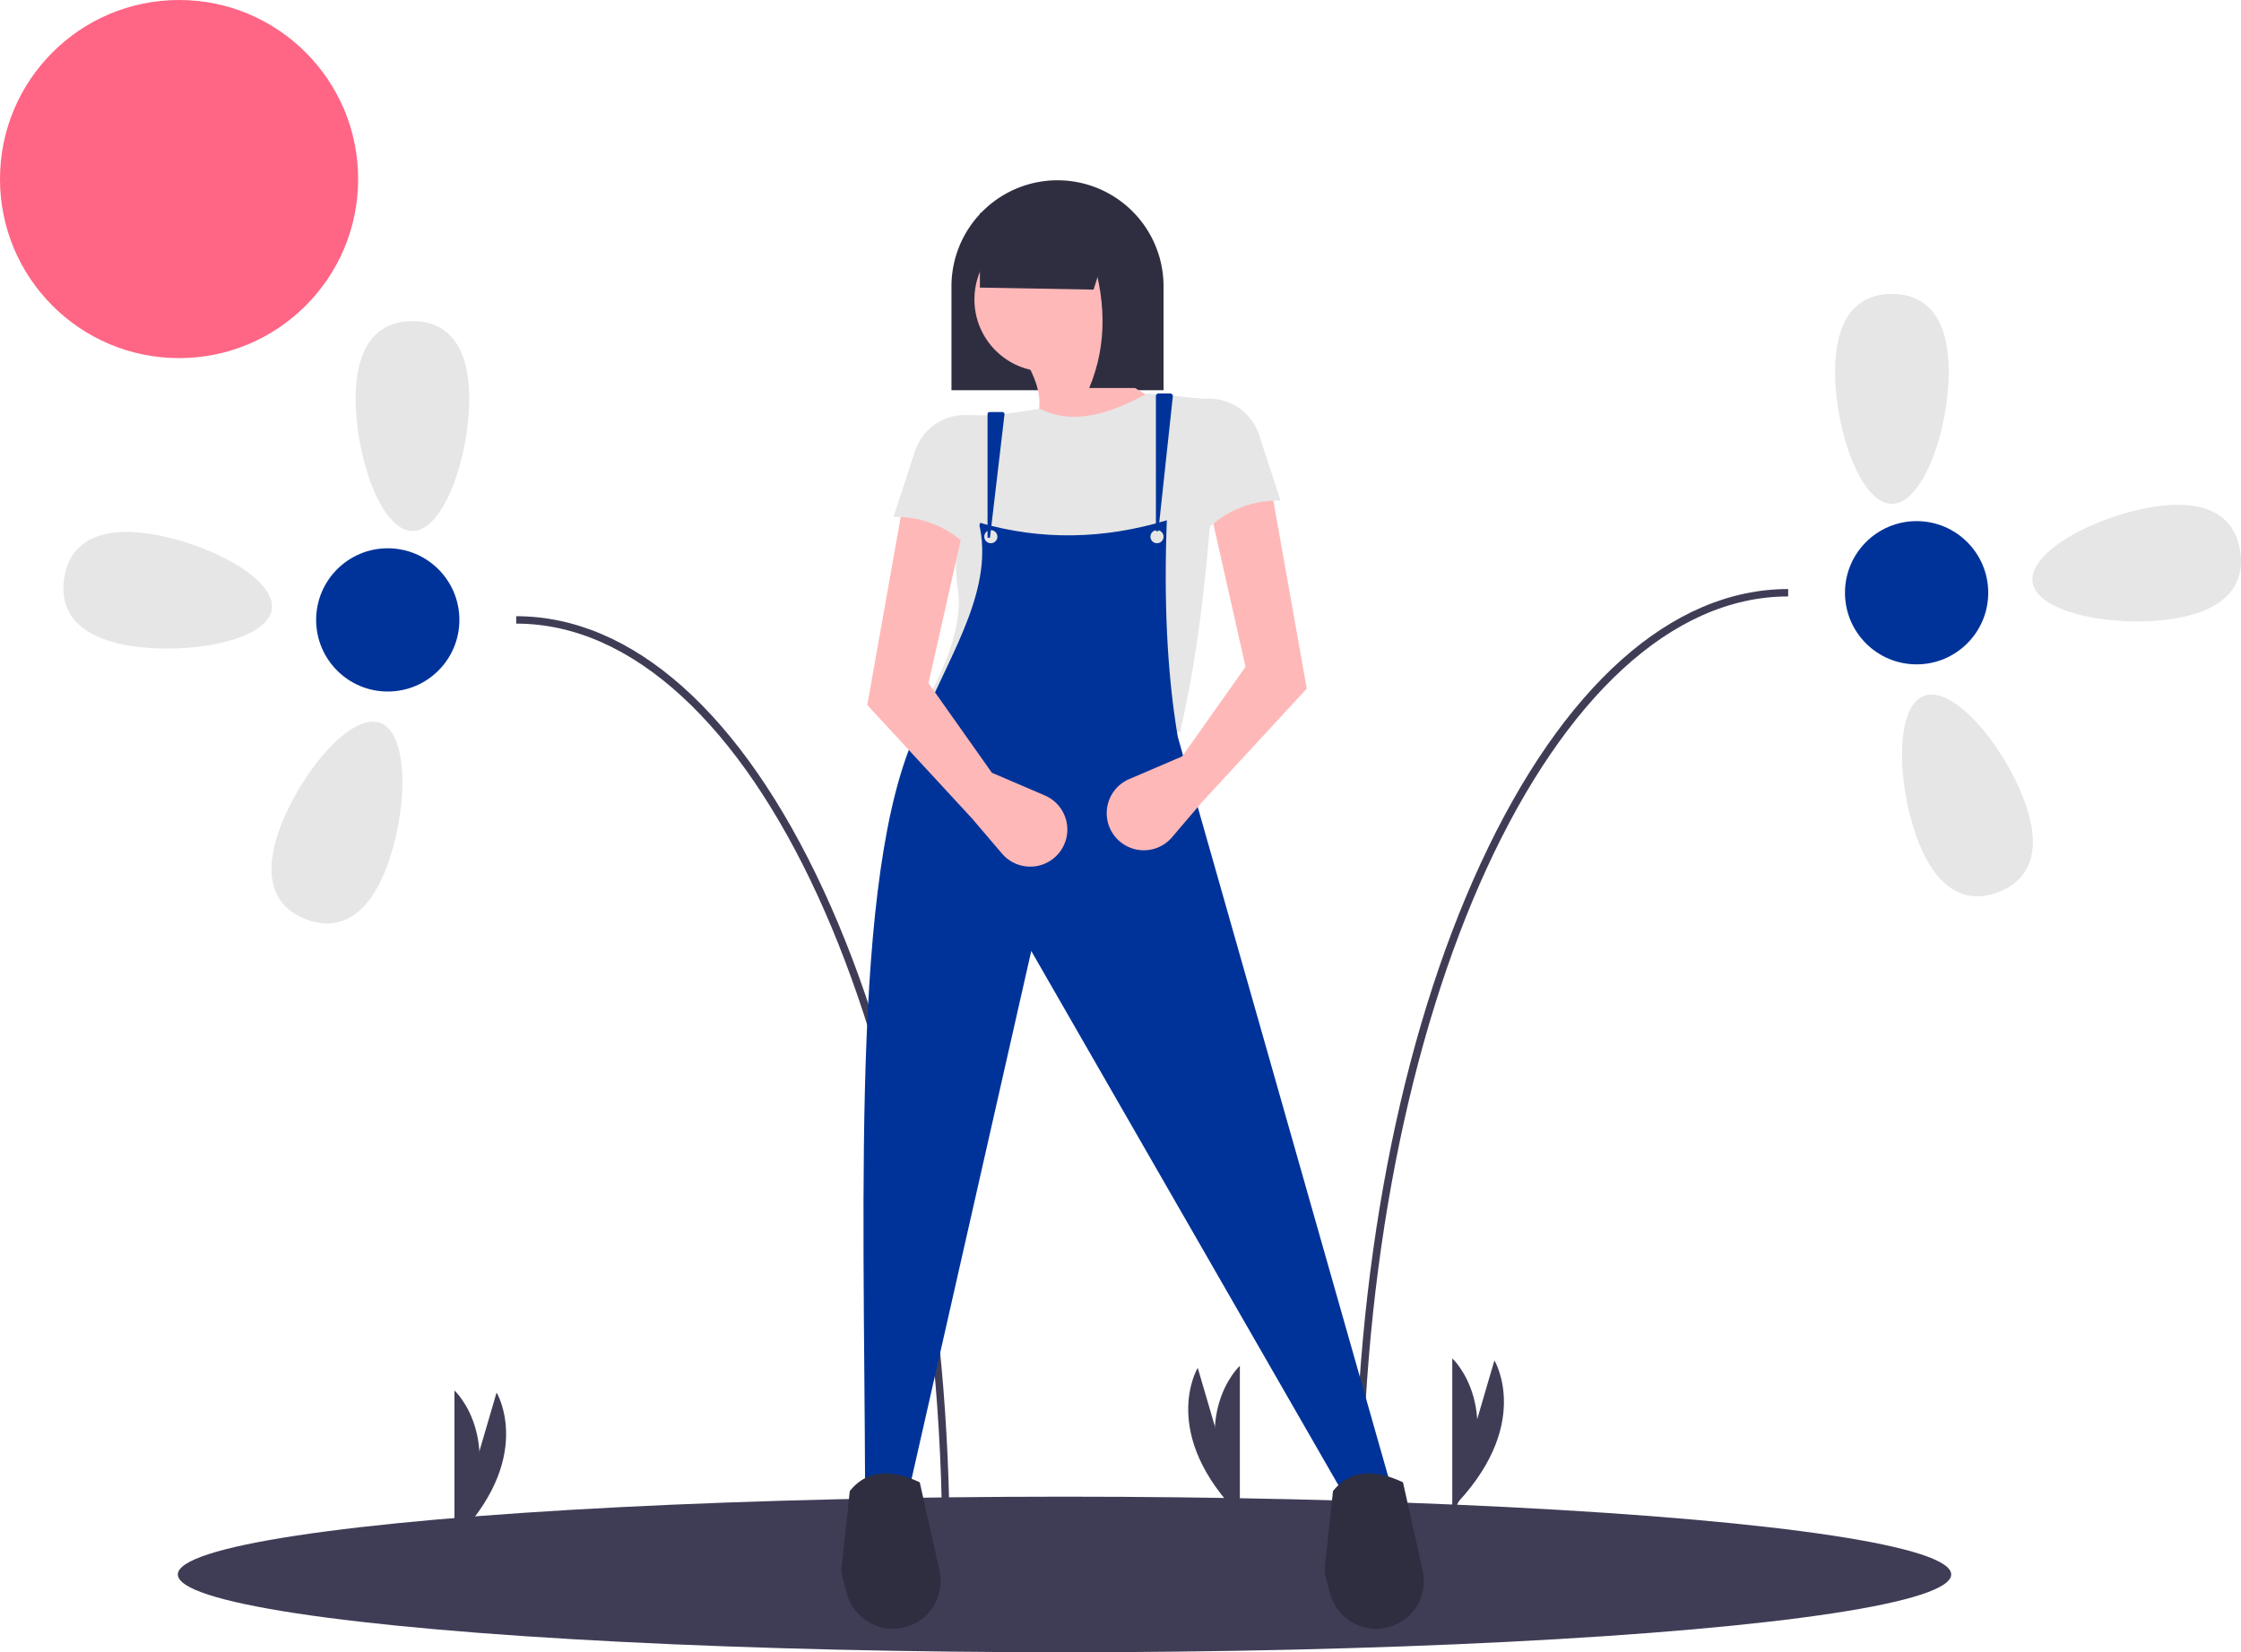 <svg id="a31549b3-35b0-456f-b94a-9d2cacde86e9" data-name="Layer 1" xmlns="http://www.w3.org/2000/svg" width="907.342" height="669" viewBox="0 0 907.342 669"><circle cx="72.5" cy="72.5" r="72.5" fill="#ff6584"/><ellipse cx="431" cy="637.5" rx="359" ry="31.5" fill="#3f3d56"/><path d="M697.829,731.5h-3c0-100.728,18.138-195.396,51.073-266.565C779.007,393.397,823.196,354,870.329,354v3C775.212,357,697.829,525,697.829,731.5Z" transform="translate(-146.329 -115.5)" fill="#3f3d56"/><path d="M935.329,266c0,23.472-10.297,53.5-23,53.5s-23-30.028-23-53.5,10.297-31.5,23-31.5S935.329,242.528,935.329,266Z" transform="translate(-146.329 -115.5)" fill="#e6e6e6"/><path d="M1025.594,366.131c-23.217,3.454-54.433-2.312-56.302-14.877s26.316-27.169,49.533-30.623,32.672,5.55,34.542,18.114S1048.81,362.677,1025.594,366.131Z" transform="translate(-146.329 -115.5)" fill="#e6e6e6"/><path d="M922.707,455.424c-8.302-21.955-9.292-53.684,2.589-58.177s32.134,19.951,40.437,41.906,1.51,33.106-10.371,37.599S931.009,477.379,922.707,455.424Z" transform="translate(-146.329 -115.5)" fill="#e6e6e6"/><circle cx="776" cy="240" r="29" fill="#003399"/><path d="M530.829,742.5h-3c0-206.5-77.383-374.5-172.5-374.5v-3c47.133,0,91.322,39.397,124.427,110.935C512.691,547.104,530.829,641.772,530.829,742.5Z" transform="translate(-146.329 -115.5)" fill="#3f3d56"/><path d="M290.329,277c0,23.472,10.297,53.5,23,53.5s23-30.028,23-53.5-10.297-31.5-23-31.5S290.329,253.528,290.329,277Z" transform="translate(-146.329 -115.5)" fill="#e6e6e6"/><path d="M200.064,377.131c23.217,3.454,54.433-2.312,56.302-14.877s-26.316-27.169-49.533-30.623-32.672,5.55-34.542,18.114S176.847,373.677,200.064,377.131Z" transform="translate(-146.329 -115.5)" fill="#e6e6e6"/><path d="M302.951,466.424c8.302-21.955,9.292-53.684-2.589-58.177s-32.134,19.951-40.437,41.906-1.51,33.106,10.371,37.599S294.649,488.379,302.951,466.424Z" transform="translate(-146.329 -115.5)" fill="#e6e6e6"/><circle cx="157" cy="251" r="29" fill="#003399"/><path d="M330.329,736.5v-58s23,21,0,63" transform="translate(-146.329 -115.5)" fill="#3f3d56"/><path d="M331.088,734.996l16.299-55.663s16.172,26.617-17.704,60.461" transform="translate(-146.329 -115.5)" fill="#3f3d56"/><path d="M734.329,723.5v-58s23,21,0,63" transform="translate(-146.329 -115.5)" fill="#3f3d56"/><path d="M735.088,721.996l16.299-55.663s16.172,26.617-17.704,60.461" transform="translate(-146.329 -115.5)" fill="#3f3d56"/><path d="M648.329,726.5v-58s-23,21,0,63" transform="translate(-146.329 -115.5)" fill="#3f3d56"/><path d="M647.57,724.996l-16.299-55.663s-16.172,26.617,17.704,60.461" transform="translate(-146.329 -115.5)" fill="#3f3d56"/><path d="M428.167,73h0a42.936,42.936,0,0,1,42.936,42.936v42.051a0,0,0,0,1,0,0H385.23a0,0,0,0,1,0,0v-42.051A42.936,42.936,0,0,1,428.167,73Z" fill="#2f2e41"/><path d="M616.989,278.356c-15.748,11.188-36.728,15.502-59.314,17.706,15.562-12.627,9.463-26.572,0-40.723l34.526-3.541C593.199,264.644,603.161,272.563,616.989,278.356Z" transform="translate(-146.329 -115.5)" fill="#ffb8b8"/><path d="M624.071,412.034,522.264,397.869c8.253-15.547,13.794-30.567,11.849-44.131a62.576,62.576,0,0,1,.256-20.431l.648-3.455a54.754,54.754,0,0,1,7.584-18.697c4.089-6.588,2.678-16.487.909-26.601l23.903-3.541c13.189,6.7,27.996,2.236,43.379-6.197l28.329,2.656C637.202,327.954,632.982,374.256,624.071,412.034Z" transform="translate(-146.329 -115.5)" fill="#e6e6e6"/><path d="M709.059,715.686l-19.476,3.541L563.872,500.562,514.296,719.227l-17.706-.885c-.388-123.92-5.959-259.977,24.009-312.821,11.243-26.681,28.446-52.23,22.026-78.474,25.217,7.349,50.6,6.824,76.134-.885-1.199,31.49-.063,60.993,4.426,87.643Z" transform="translate(-146.329 -115.5)" fill="#003399"/><path d="M703.512,775h0a19.331,19.331,0,0,1-18.666-14.306L683.119,754.281a12.695,12.695,0,0,1-.363-4.665l3.285-30.389c6.265-7.766,15.374-9.639,28.329-3.541l8.006,35.76A19.331,19.331,0,0,1,703.512,775Z" transform="translate(-146.329 -115.5)" fill="#2f2e41"/><path d="M507.865,775h0a19.331,19.331,0,0,1-18.666-14.306l-1.727-6.413a12.695,12.695,0,0,1-.363-4.665l3.285-30.389c6.265-7.766,15.374-9.639,28.329-3.541l8.006,35.76A19.331,19.331,0,0,1,507.865,775Z" transform="translate(-146.329 -115.5)" fill="#2f2e41"/><circle cx="423.74" cy="121.248" r="29.214" fill="#ffb8b8"/><circle cx="401.166" cy="217.301" r="2.656" fill="#e6e6e6"/><circle cx="468.447" cy="217.301" r="2.656" fill="#e6e6e6"/><polygon points="442.774 117.264 396.739 116.449 396.739 86.279 452.512 86.279 442.774 117.264" fill="#2f2e41"/><path d="M607.694,272.602H587.332c7.525-17.98,6.862-36.946,0-56.658h20.362Z" transform="translate(-146.329 -115.5)" fill="#2f2e41"/><path d="M632.924,440.363l-12.062,14.141a15.016,15.016,0,0,1-24.331-2.07l0,0a15.016,15.016,0,0,1,6.992-21.476l21.434-9.186L650.63,385.475l-14.165-62.855,24.788-7.968,14.165,79.675Z" transform="translate(-146.329 -115.5)" fill="#ffb8b8"/><path d="M539.97,446.986,552.031,461.127a15.016,15.016,0,0,0,24.331-2.07l0,0a15.016,15.016,0,0,0-6.992-21.476l-21.434-9.186-25.673-36.297,14.165-62.855-24.788-7.968L497.476,400.951Z" transform="translate(-146.329 -115.5)" fill="#ffb8b8"/><path d="M664.794,318.194a40.624,40.624,0,0,0-30.02,11.968l-8.853-53.117,10.708-.126a21.345,21.345,0,0,1,19.503,14.713Z" transform="translate(-146.329 -115.5)" fill="#e6e6e6"/><path d="M508.099,324.817a40.624,40.624,0,0,1,30.02,11.968c10.246-15.54,11.731-33.681,8.853-53.117l-10.708-.126a21.345,21.345,0,0,0-19.503,14.713Z" transform="translate(-146.329 -115.5)" fill="#e6e6e6"/><path d="M614.333,330.588h.975l5.879-54.585a1.074,1.074,0,0,0-1.068-1.188h-4.713a1.075,1.075,0,0,0-1.074,1.074Z" transform="translate(-146.329 -115.5)" fill="#003399"/><path d="M546.167,333.244h.983l5.879-49.964a.842.842,0,0,0-.836-.94h-5.184a.843.843,0,0,0-.842.842Z" transform="translate(-146.329 -115.5)" fill="#003399"/></svg>